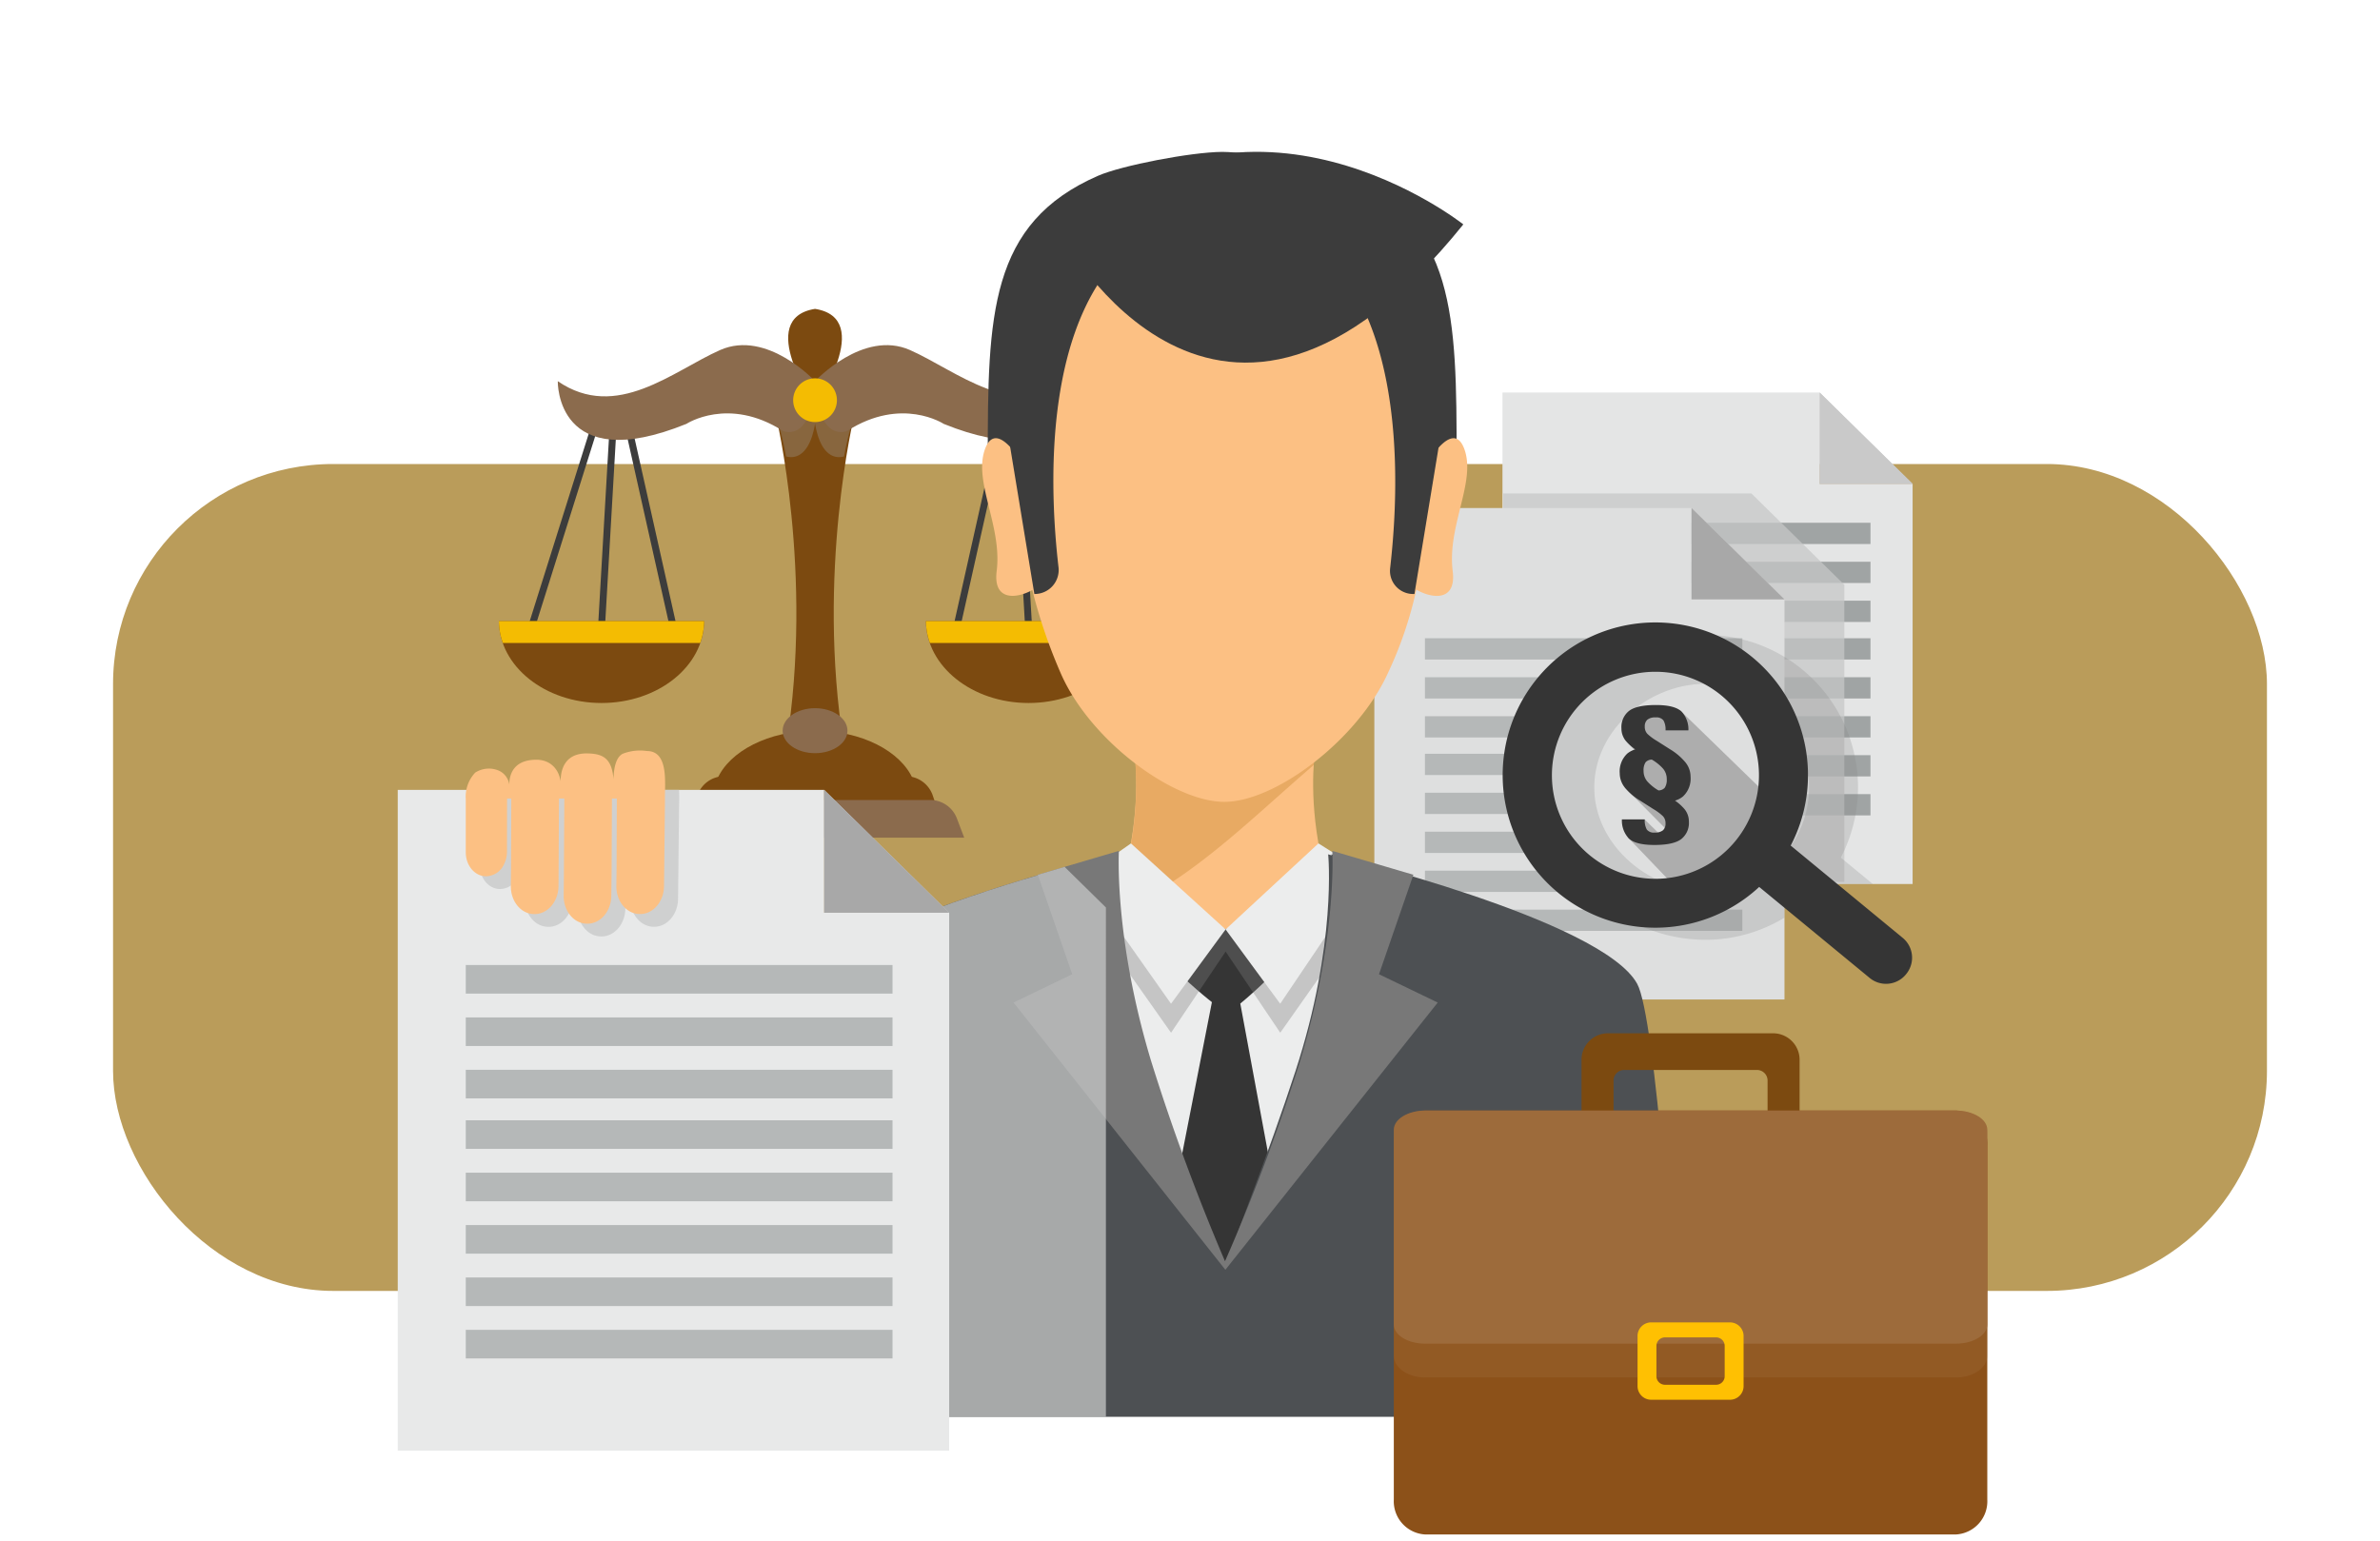 <svg xmlns="http://www.w3.org/2000/svg" xmlns:xlink="http://www.w3.org/1999/xlink" width="400" height="259" viewBox="0 0 400 259">
  <defs>
    <clipPath id="clip-path">
      <rect id="Rectángulo_421189" data-name="Rectángulo 421189" width="400" height="259" transform="translate(1020 816)" fill="#fff" stroke="#707070" stroke-width="1"/>
    </clipPath>
  </defs>
  <g id="Enmascarar_grupo_1098936" data-name="Enmascarar grupo 1098936" transform="translate(-1020 -816)" clip-path="url(#clip-path)">
    <g id="Grupo_1220093" data-name="Grupo 1220093">
      <rect id="Rectángulo_421188" data-name="Rectángulo 421188" width="362" height="139" rx="37" transform="translate(1039 894)" fill="#ba9c5a"/>
      <g id="Grupo_1219628" data-name="Grupo 1219628" transform="translate(827.338 581.021)">
        <g id="Grupo_1219608" data-name="Grupo 1219608" transform="translate(276.509 286.9)">
          <path id="Trazado_1090673" data-name="Trazado 1090673" d="M302.9,276.141c-10.161,1.6,0,16.228,0,16.228S313.065,277.736,302.9,276.141Z" transform="translate(-249.766 -276.141)" fill="#7c4a10"/>
          <g id="Grupo_1219606" data-name="Grupo 1219606" transform="translate(4.969 15.354)">
            <path id="Trazado_1090674" data-name="Trazado 1090674" d="M280.63,323.047l2.083-36.063.709.316,8.006,35.747h1.192l-8.19-36.571-2.782-1.239-2.183,37.81Z" transform="translate(-267.751 -285.237)" fill="#3c3c3c"/>
            <path id="Trazado_1090675" data-name="Trazado 1090675" d="M273.745,322.762,285.315,286l-1.111-.349-11.679,37.111Z" transform="translate(-272.525 -284.952)" fill="#3c3c3c"/>
          </g>
          <path id="Trazado_1090676" data-name="Trazado 1090676" d="M269.581,307.235c.066,7.613,7.761,13.767,17.251,13.767s17.185-6.156,17.249-13.767Z" transform="translate(-269.581 -254.75)" fill="#7c4a10"/>
          <g id="Grupo_1219607" data-name="Grupo 1219607" transform="translate(76.436 15.354)">
            <path id="Trazado_1090677" data-name="Trazado 1090677" d="M334.808,322.762l-11.679-37.111L322.02,286l11.568,36.762Z" transform="translate(-309.941 -284.952)" fill="#3c3c3c"/>
            <path id="Trazado_1090678" data-name="Trazado 1090678" d="M316.056,323.047l8.006-35.747.707-.316,2.083,36.063h1.166l-2.184-37.81-2.78,1.239-8.19,36.571Z" transform="translate(-314.864 -285.237)" fill="#3c3c3c"/>
          </g>
          <path id="Trazado_1090679" data-name="Trazado 1090679" d="M346.6,307.235c-.066,7.613-7.761,13.767-17.251,13.767s-17.185-6.156-17.251-13.767Z" transform="translate(-240.329 -254.75)" fill="#7c4a10"/>
          <path id="Trazado_1090680" data-name="Trazado 1090680" d="M303.412,310.918a11.3,11.3,0,0,0,.668-3.683h-34.5a11.264,11.264,0,0,0,.668,3.683Z" transform="translate(-269.58 -254.75)" fill="#f4bc02"/>
          <path id="Trazado_1090681" data-name="Trazado 1090681" d="M345.934,310.918a11.344,11.344,0,0,0,.668-3.683H312.1a11.307,11.307,0,0,0,.668,3.683Z" transform="translate(-240.329 -254.75)" fill="#f4bc02"/>
          <path id="Trazado_1090682" data-name="Trazado 1090682" d="M310.31,287.857l-6.573-2.62-6.569,2.62s6.382,26.467,1.737,55.356l4.833,1.359,4.834-1.359C303.927,314.324,310.31,287.857,310.31,287.857Z" transform="translate(-250.602 -269.883)" fill="#7c4a10"/>
          <path id="Trazado_1090683" data-name="Trazado 1090683" d="M324.214,326.293c-2.053-4.7-8.632-8.144-16.449-8.144s-14.395,3.443-16.447,8.144Z" transform="translate(-254.628 -247.242)" fill="#7c4a10"/>
          <path id="Trazado_1090684" data-name="Trazado 1090684" d="M308.728,319.689c0,2.088-2.439,3.781-5.449,3.781s-5.445-1.693-5.445-3.781,2.437-3.781,5.445-3.781S308.728,317.6,308.728,319.689Z" transform="translate(-250.144 -248.783)" fill="#8b6b4d"/>
          <path id="Trazado_1090685" data-name="Trazado 1090685" d="M304.26,285.36c-.206.191-.39.365-.522.493-.13-.128-.312-.3-.52-.493l-6.051,2.412a52.459,52.459,0,0,1,1.7,6.828c.871.263,3.832.673,4.875-5.515,1.045,6.188,4,5.778,4.875,5.515a52.593,52.593,0,0,1,1.7-6.828Z" transform="translate(-250.603 -269.799)" fill="#9d9c96" opacity="0.35"/>
          <path id="Trazado_1090686" data-name="Trazado 1090686" d="M318.683,285.813s-8.065-8.725-15.956-5.236-17.394,12.022-27.282,5.236c0,0-.388,16.093,21.621,7.174,0,0,7.062-4.654,16.182,1.163C313.248,294.15,318.1,296.475,318.683,285.813Z" transform="translate(-265.548 -273.656)" fill="#8b6b4d"/>
          <path id="Trazado_1090687" data-name="Trazado 1090687" d="M301.06,285.813s8.067-8.725,15.958-5.236,17.393,12.022,27.281,5.236c0,0,.387,16.093-21.619,7.174,0,0-7.062-4.654-16.182,1.163C306.5,294.15,301.642,296.475,301.06,285.813Z" transform="translate(-247.925 -273.656)" fill="#8b6b4d"/>
          <path id="Trazado_1090688" data-name="Trazado 1090688" d="M306.235,286.735a3.676,3.676,0,1,1-3.676-3.676A3.676,3.676,0,0,1,306.235,286.735Z" transform="translate(-249.423 -271.382)" fill="#f4bc02"/>
          <path id="Trazado_1090689" data-name="Trazado 1090689" d="M329.956,328.15H288.9l.739-2.2a4.792,4.792,0,0,1,4.544-3.268h30.491a4.789,4.789,0,0,1,4.544,3.268Z" transform="translate(-256.29 -244.125)" fill="#7c4a10"/>
          <path id="Trazado_1090690" data-name="Trazado 1090690" d="M336.346,331.384H286.21l1.229-3.237a4.8,4.8,0,0,1,4.482-3.094h38.713a4.791,4.791,0,0,1,4.482,3.094Z" transform="translate(-258.141 -242.493)" fill="#8b6b4d"/>
        </g>
        <g id="Grupo_1219619" data-name="Grupo 1219619" transform="translate(423.643 300.961)">
          <g id="Grupo_1219617" data-name="Grupo 1219617">
            <g id="Grupo_1219612" data-name="Grupo 1219612" transform="translate(21.535)">
              <path id="Trazado_1090691" data-name="Trazado 1090691" d="M416.712,299.828l-15.624-15.357v15.357Z" transform="translate(-347.779 -284.471)" fill="#cdcdcd"/>
              <g id="Grupo_1219609" data-name="Grupo 1219609">
                <path id="Trazado_1090692" data-name="Trazado 1090692" d="M422.815,284.471H369.506v82.617h68.933v-67.26H422.815Z" transform="translate(-369.506 -284.471)" fill="#e4e5e5"/>
                <path id="Trazado_1090693" data-name="Trazado 1090693" d="M401.088,299.828h15.624l-15.624-15.357Z" transform="translate(-347.779 -284.471)" fill="#c9c9c9"/>
              </g>
              <g id="Grupo_1219610" data-name="Grupo 1219610" transform="translate(8.504 41.308)">
                <rect id="Rectángulo_421016" data-name="Rectángulo 421016" width="53.348" height="3.575" fill="#a0a4a4"/>
                <rect id="Rectángulo_421017" data-name="Rectángulo 421017" width="53.348" height="3.573" transform="translate(0 6.551)" fill="#a0a4a4"/>
                <rect id="Rectángulo_421018" data-name="Rectángulo 421018" width="53.348" height="3.573" transform="translate(0 13.102)" fill="#a0a4a4"/>
                <rect id="Rectángulo_421019" data-name="Rectángulo 421019" width="53.348" height="3.573" transform="translate(0 19.653)" fill="#a0a4a4"/>
                <rect id="Rectángulo_421020" data-name="Rectángulo 421020" width="53.348" height="3.575" transform="translate(0 26.202)" fill="#a0a4a4"/>
              </g>
              <g id="Grupo_1219611" data-name="Grupo 1219611" transform="translate(8.504 21.894)">
                <rect id="Rectángulo_421021" data-name="Rectángulo 421021" width="53.348" height="3.573" fill="#a0a4a4"/>
                <rect id="Rectángulo_421022" data-name="Rectángulo 421022" width="53.348" height="3.573" transform="translate(0 6.551)" fill="#a0a4a4"/>
                <rect id="Rectángulo_421023" data-name="Rectángulo 421023" width="53.348" height="3.575" transform="translate(0 13.1)" fill="#a0a4a4"/>
              </g>
            </g>
            <path id="Trazado_1090694" data-name="Trazado 1090694" d="M411.284,294.519h-41.7v65.317h57.328v-49.96Z" transform="translate(-347.92 -277.558)" fill="#c6c8c8" opacity="0.74"/>
            <g id="Grupo_1219616" data-name="Grupo 1219616" transform="translate(0 19.415)">
              <path id="Trazado_1090695" data-name="Trazado 1090695" d="M403.954,311.328,388.33,295.973v15.355Z" transform="translate(-335.021 -295.973)" fill="#cdcdcd"/>
              <g id="Grupo_1219613" data-name="Grupo 1219613">
                <path id="Trazado_1090696" data-name="Trazado 1090696" d="M410.057,295.973H356.748V378.59h68.933V311.328H410.057Z" transform="translate(-356.748 -295.973)" fill="#dedfdf"/>
                <path id="Trazado_1090697" data-name="Trazado 1090697" d="M388.33,311.328h15.624L388.33,295.973Z" transform="translate(-335.021 -295.973)" fill="#a8a8a8"/>
              </g>
              <g id="Grupo_1219614" data-name="Grupo 1219614" transform="translate(8.504 41.308)">
                <path id="Trazado_1090698" data-name="Trazado 1090698" d="M379.714,320.445H361.786v3.573h17.823A30.213,30.213,0,0,1,379.714,320.445Z" transform="translate(-361.786 -320.445)" fill="#b5b8b8"/>
                <path id="Trazado_1090699" data-name="Trazado 1090699" d="M379.824,324.789c-.015-.155-.027-.311-.039-.462h-18V327.9h18.431Q379.972,326.376,379.824,324.789Z" transform="translate(-361.785 -317.774)" fill="#b5b8b8"/>
                <path id="Trazado_1090700" data-name="Trazado 1090700" d="M380.821,328.206H361.786v3.575h20.237A23.853,23.853,0,0,1,380.821,328.206Z" transform="translate(-361.786 -315.106)" fill="#b5b8b8"/>
                <path id="Trazado_1090701" data-name="Trazado 1090701" d="M383.647,332.087H361.786v3.573h25.086A17.108,17.108,0,0,1,383.647,332.087Z" transform="translate(-361.786 -312.436)" fill="#b5b8b8"/>
                <path id="Trazado_1090702" data-name="Trazado 1090702" d="M390.465,333.094a5.45,5.45,0,0,1-2.3,2.567h8.825v-3.573h-4.833A19.042,19.042,0,0,1,390.465,333.094Z" transform="translate(-343.639 -312.435)" fill="#b5b8b8"/>
                <rect id="Rectángulo_421024" data-name="Rectángulo 421024" width="53.348" height="3.573" transform="translate(0 26.202)" fill="#b5b8b8"/>
              </g>
              <g id="Grupo_1219615" data-name="Grupo 1219615" transform="translate(8.504 21.893)">
                <rect id="Rectángulo_421025" data-name="Rectángulo 421025" width="53.348" height="3.575" transform="translate(0)" fill="#b5b8b8"/>
                <path id="Trazado_1090703" data-name="Trazado 1090703" d="M395.239,316.4h1.345v-3.573h-7.832A26.463,26.463,0,0,1,395.239,316.4Z" transform="translate(-343.235 -306.273)" fill="#b5b8b8"/>
                <path id="Trazado_1090704" data-name="Trazado 1090704" d="M385.566,315.089a21.76,21.76,0,0,1,2.107-2.265H361.786V316.4h22.072A12.36,12.36,0,0,1,385.566,315.089Z" transform="translate(-361.786 -306.273)" fill="#b5b8b8"/>
                <path id="Trazado_1090705" data-name="Trazado 1090705" d="M381.5,316.705H361.786v3.573h18.363A14.114,14.114,0,0,1,381.5,316.705Z" transform="translate(-361.786 -303.603)" fill="#b5b8b8"/>
              </g>
            </g>
          </g>
          <path id="Trazado_1090706" data-name="Trazado 1090706" d="M400.7,308.609c-14.152,0-26.921,11.473-26.921,25.625s12.769,25.625,26.921,25.625a25.477,25.477,0,0,0,13.269-3.725v-5.651h14.846l-5.381-4.433a25.62,25.62,0,0,0-22.733-37.44Zm0,43.024c-9.608,0-18.7-7.79-18.7-17.4s9.088-17.4,18.7-17.4a17.4,17.4,0,0,1,0,34.8Z" transform="translate(-345.034 -267.865)" fill="#838383" opacity="0.24"/>
          <g id="Grupo_1219618" data-name="Grupo 1219618" transform="translate(21.619 38.72)">
            <path id="Trazado_1090707" data-name="Trazado 1090707" d="M391,346.641l-8.8-9.179,2.858-2.979,2.65,2.588,1.229-.679-7.218-7.275,2.1-5.268-.132-.626-2.022-2.267L383.894,317l7.108-.876,15.259,14.829S409.031,348.111,391,346.641Z" transform="translate(-361.227 -301.414)" fill="#838383" opacity="0.54"/>
            <path id="Trazado_1090708" data-name="Trazado 1090708" d="M390.471,331.662a3.857,3.857,0,0,0,1.323-.682,4.1,4.1,0,0,0,1.293-3.337,3.846,3.846,0,0,0-.864-2.414,10.11,10.11,0,0,0-2.562-2.184l-2.259-1.436a8.745,8.745,0,0,1-1.573-1.17,1.694,1.694,0,0,1-.437-1.225,1.47,1.47,0,0,1,.429-1.151,2.072,2.072,0,0,1,1.4-.385,1.473,1.473,0,0,1,1.315.508,3.074,3.074,0,0,1,.343,1.663h3.844a4.376,4.376,0,0,0-1.126-3.128q-1.129-1.127-4.323-1.129t-4.5.969a3.444,3.444,0,0,0-1.306,2.962,3.245,3.245,0,0,0,.787,2.157,8.039,8.039,0,0,0,1.544,1.369,3.9,3.9,0,0,0-1.323.682,4.1,4.1,0,0,0-1.293,3.337,3.838,3.838,0,0,0,.866,2.414,10.068,10.068,0,0,0,2.561,2.184l2.257,1.436a8.744,8.744,0,0,1,1.573,1.17,1.694,1.694,0,0,1,.437,1.225,1.47,1.47,0,0,1-.429,1.153,2.078,2.078,0,0,1-1.4.383,1.479,1.479,0,0,1-1.315-.506,3.1,3.1,0,0,1-.343-1.678v-.025h-3.843a4.4,4.4,0,0,0,1.128,3.165q1.127,1.127,4.321,1.129t4.5-.969a3.445,3.445,0,0,0,1.308-2.962,3.248,3.248,0,0,0-.787-2.157A8.157,8.157,0,0,0,390.471,331.662Zm-4.659-3.232a2.69,2.69,0,0,1-.623-1.769,2.389,2.389,0,0,1,.351-1.462,1.436,1.436,0,0,1,1.04-.43,7.707,7.707,0,0,1,1.882,1.517,2.693,2.693,0,0,1,.623,1.769,2.4,2.4,0,0,1-.349,1.462,1.437,1.437,0,0,1-1.041.43A7.668,7.668,0,0,1,385.812,328.43Z" transform="translate(-361.558 -301.782)" fill="#353535"/>
            <path id="Trazado_1090709" data-name="Trazado 1090709" d="M436.743,360.364,417.917,344.85a25.657,25.657,0,1,0-5.3,6.951l18.571,15.3a4.322,4.322,0,0,0,6.083-.587l.054-.068A4.319,4.319,0,0,0,436.743,360.364Zm-41.562-9.932a17.4,17.4,0,1,1,17.4-17.4A17.4,17.4,0,0,1,395.181,350.433Z" transform="translate(-369.556 -307.41)" fill="#353535"/>
          </g>
        </g>
        <g id="Grupo_1219626" data-name="Grupo 1219626" transform="translate(259.51 260.502)">
          <g id="Grupo_1219621" data-name="Grupo 1219621" transform="translate(61.249)">
            <path id="Trazado_1090710" data-name="Trazado 1090710" d="M378.487,264.508c-3.947-1.717-15.529-3.96-20.828-4-5.3.044-16.881,2.287-20.828,4-18.35,7.979-18.574,23.476-18.574,47.615h78.8C397.061,287.984,396.838,272.487,378.487,264.508Z" transform="translate(-280.344 -260.5)" fill="#3c3c3c"/>
            <g id="Grupo_1219620" data-name="Grupo 1219620" transform="translate(44.905 99.995)">
              <path id="Trazado_1090711" data-name="Trazado 1090711" d="M370.5,319.742H339.951s4.665,26.536-17.551,48.475L353.757,406.1h2.935l31.359-37.886C365.834,346.278,370.5,319.742,370.5,319.742Z" transform="translate(-322.398 -319.742)" fill="#fcc083"/>
              <path id="Trazado_1090712" data-name="Trazado 1090712" d="M364.942,319.742H334.4a56.368,56.368,0,0,1-3.919,28.2c12.759-4.978,22.927-15.479,34.151-25.12C364.748,320.866,364.942,319.742,364.942,319.742Z" transform="translate(-316.842 -319.742)" fill="#e8aa63"/>
              <path id="Trazado_1090713" data-name="Trazado 1090713" d="M338.306,332.454A59.424,59.424,0,0,1,322.4,359.471l31.359,37.886h2.935l31.359-37.886a59.424,59.424,0,0,1-15.907-27.017l-16.766,9.26Z" transform="translate(-322.399 -310.997)" fill="#eceded"/>
              <path id="Trazado_1090714" data-name="Trazado 1090714" d="M331.907,332.454c-2.258,8.362,14.773,21.484,14.773,21.484l-8.512,43.419,10.658,6.4,10.634-6.4-8.008-43.18s16.554-13.362,14.3-21.724l-16.766,9.26Z" transform="translate(-316 -310.997)" fill="#353535"/>
            </g>
            <path id="Trazado_1090715" data-name="Trazado 1090715" d="M398.694,304.313c-1.178-3.04-3.237-1.469-4.841.532.461-23.594-12-35.574-12-35.574H335.068s-12.54,11.954-12.141,35.4c-1.58-1.914-3.551-3.31-4.7-.36-2.127,5.486,2.871,13,1.914,20.618-.646,5.152,3.416,4.633,5.989,3.2A89.29,89.29,0,0,0,330.853,342c4.892,11.377,18.929,21.737,27.542,21.737S380.84,353.292,385.936,342a65.953,65.953,0,0,0,4.736-13.934c2.562,1.49,6.769,2.1,6.11-3.129C395.821,317.313,400.821,309.8,398.694,304.313Z" transform="translate(-280.728 -254.469)" fill="#fcc083"/>
            <path id="Trazado_1090716" data-name="Trazado 1090716" d="M376.441,337.461l-8.9-5.2-15.609,9.581-15.608-9.581-8.9,5.2,15.337,21.749,9.176-13.639,9.177,13.639Z" transform="translate(-274.043 -211.133)" fill="#7d7d7d" opacity="0.35"/>
            <path id="Trazado_1090717" data-name="Trazado 1090717" d="M341.938,343.832l9.177,12.493,14.675-21.753-8.244-5.2Z" transform="translate(-264.053 -213.12)" fill="#eceded"/>
            <path id="Trazado_1090718" data-name="Trazado 1090718" d="M351.772,343.832,342.6,356.325l-14.952-21.209,8.214-5.741Z" transform="translate(-273.886 -213.12)" fill="#eceded"/>
            <path id="Trazado_1090719" data-name="Trazado 1090719" d="M442.854,352.223c-5.947-10.828-51.369-21.761-51.369-21.761s.005.076.008.169l-.572-.169c0,.056,1.5,15.04-5.5,36.455-2.319,7.1-4.927,14.31-7.192,20.335-.891,2.368-4.551,12.234-4.551,12.234s-4.492-9.866-5.383-12.234c-2.265-6.023-4.873-13.232-7.192-20.335-6.993-21.415-5.5-36.4-5.5-36.455l-.57.169c0-.093.007-.162.008-.169s-45.421,10.933-51.371,21.761c-3.109,5.663-6.08,51.2-7.879,72.79H450.733C448.934,403.425,445.965,357.886,442.854,352.223Z" transform="translate(-295.796 -212.372)" fill="#4d5053"/>
            <path id="Trazado_1090720" data-name="Trazado 1090720" d="M382.247,350.854l5.778-16.724L374.4,330.119s.856,14.521-5.4,35.282a333.076,333.076,0,0,1-12.636,33.7,352.909,352.909,0,0,1-12.432-33.7c-6.257-20.762-5.4-35.282-5.4-35.282l-13.624,4.011,5.778,16.724-9.861,4.757,35.6,44.925,35.69-44.925Z" transform="translate(-278.578 -212.608)" fill="#787878"/>
            <path id="Trazado_1090721" data-name="Trazado 1090721" d="M325.661,274.612s26.238,49.232,67.427-1.912C393.088,272.7,356.986,244.021,325.661,274.612Z" transform="translate(-275.25 -260.502)" fill="#3c3c3c"/>
            <path id="Trazado_1090722" data-name="Trazado 1090722" d="M329.089,326.873c-1.693-14.559-3.129-48.618,18.67-58.12l-6.672-3.226s-19.5,3.943-21.288,34.056l5.229,31.786h.047A4.03,4.03,0,0,0,329.089,326.873Z" transform="translate(-279.284 -257.044)" fill="#3c3c3c"/>
            <path id="Trazado_1090723" data-name="Trazado 1090723" d="M369.805,331.287h.214l5.2-31.583c-1.791-30.113-21.288-34.056-21.288-34.056l-6.671,3.226c21.776,9.493,20.362,43.5,18.674,58.081A3.885,3.885,0,0,0,369.805,331.287Z" transform="translate(-260.394 -256.961)" fill="#3c3c3c"/>
          </g>
          <path id="Trazado_1090724" data-name="Trazado 1090724" d="M353.563,338.533l-6.941-6.823-4.5,1.325.024.071c-13.907,4.088-34.586,11.194-38.468,18.259-3.109,5.663-6.08,51.2-7.879,72.79h57.767V338.533Z" transform="translate(-234.546 -211.514)" fill="#c6c8c8" opacity="0.74"/>
          <g id="Grupo_1219625" data-name="Grupo 1219625" transform="translate(0 107.258)">
            <path id="Trazado_1090725" data-name="Trazado 1090725" d="M322.975,344.692l-21-20.647v20.647Z" transform="translate(-230.3 -324.045)" fill="#cdcdcd"/>
            <g id="Grupo_1219622" data-name="Grupo 1219622">
              <path id="Trazado_1090726" data-name="Trazado 1090726" d="M331.18,324.045H259.51V435.122h92.675v-90.43h-21Z" transform="translate(-259.51 -324.045)" fill="#e8e9e9"/>
              <path id="Trazado_1090727" data-name="Trazado 1090727" d="M301.97,344.692h21l-21-20.647Z" transform="translate(-230.3 -324.045)" fill="#a8a8a8"/>
            </g>
            <g id="Grupo_1219623" data-name="Grupo 1219623" transform="translate(11.432 55.537)">
              <rect id="Rectángulo_421026" data-name="Rectángulo 421026" width="71.724" height="4.807" fill="#b5b8b8"/>
              <rect id="Rectángulo_421027" data-name="Rectángulo 421027" width="71.724" height="4.806" transform="translate(0 8.808)" fill="#b5b8b8"/>
              <rect id="Rectángulo_421028" data-name="Rectángulo 421028" width="71.724" height="4.806" transform="translate(0 17.615)" fill="#b5b8b8"/>
              <rect id="Rectángulo_421029" data-name="Rectángulo 421029" width="71.724" height="4.806" transform="translate(0 26.422)" fill="#b5b8b8"/>
              <rect id="Rectángulo_421030" data-name="Rectángulo 421030" width="71.724" height="4.806" transform="translate(0 35.228)" fill="#b5b8b8"/>
            </g>
            <g id="Grupo_1219624" data-name="Grupo 1219624" transform="translate(11.432 29.436)">
              <rect id="Rectángulo_421031" data-name="Rectángulo 421031" width="71.724" height="4.807" fill="#b5b8b8"/>
              <rect id="Rectángulo_421032" data-name="Rectángulo 421032" width="71.724" height="4.806" transform="translate(0 8.808)" fill="#b5b8b8"/>
              <rect id="Rectángulo_421033" data-name="Rectángulo 421033" width="71.724" height="4.807" transform="translate(0 17.614)" fill="#b5b8b8"/>
            </g>
          </g>
          <path id="Trazado_1090728" data-name="Trazado 1090728" d="M292.527,324.045c-.012.273-.017.537-.015.761-.013-.28-.051-.511-.078-.761h-8.777c-.025.282-.037.549-.035.78a4.816,4.816,0,0,0-.236-.78H275.15a5.211,5.211,0,0,0-.117,1.693,3.027,3.027,0,0,0-.538-1.693h-5.867a6.8,6.8,0,0,0-.95,3.722v8.843c-.034,2.243,1.475,4.076,3.367,4.1h.071a3.415,3.415,0,0,0,3.045-2.137,4.6,4.6,0,0,0,.441-1.892l.015-9.044h.712l-.042,11.6-.035,3.089c-.037,2.594,1.7,4.714,3.894,4.736l.081,0c2.188.022,3.992-2.064,4.031-4.659l.012-1,.069-13.767h.9l-.074,13.806-.034,2.5c-.037,2.594,1.706,4.714,3.9,4.736l.079,0c2.189.022,3.994-2.064,4.033-4.659l.052-4.141.054-12.248h.822l-.046,11.856-.035,2.829c-.035,2.594,1.708,4.714,3.9,4.736l.081,0c2.188.022,3.992-2.064,4.031-4.659,0,0,.16-14.265.16-14.6v-.025c0-1.058.074-2.419,0-3.722h-8.629Z" transform="translate(-253.892 -216.787)" fill="#c6c8c8" opacity="0.74"/>
          <path id="Trazado_1090729" data-name="Trazado 1090729" d="M299.755,328.3c-.008-2.915.614-8.112-3.04-8.112a8.017,8.017,0,0,0-4.012.444c-1.992.932-1.548,5.639-1.548,5.639.039-4.806-1.663-5.619-4.409-5.678-5.442-.118-4.449,5.678-4.449,5.678,0-2.858-1.708-4.615-4.13-4.618-5.243-.008-4.529,4.618-4.529,4.618a3.059,3.059,0,0,0-1.956-2.851,4.256,4.256,0,0,0-3.813.4,5.9,5.9,0,0,0-1.585,4.482v8.843c-.032,2.243,1.477,4.076,3.369,4.1h.069a3.413,3.413,0,0,0,3.045-2.137,4.633,4.633,0,0,0,.442-1.892l.015-9.044h.711l-.042,11.6-.035,3.089c-.037,2.594,1.706,4.714,3.894,4.736l.081,0c2.188.022,3.992-2.064,4.031-4.659l.012-1,.069-13.767h.9l-.076,13.806-.032,2.5c-.037,2.594,1.707,4.714,3.894,4.736l.081,0c2.188.022,3.992-2.064,4.031-4.659l.052-4.14.056-12.248h.822l-.047,11.856-.034,2.829c-.037,2.594,1.706,4.714,3.9,4.736l.079,0c2.189.022,3.992-2.064,4.031-4.659,0,0,.162-14.265.162-14.6A.061.061,0,0,1,299.755,328.3Z" transform="translate(-254.851 -219.466)" fill="#fcc083"/>
        </g>
        <g id="Grupo_1219627" data-name="Grupo 1219627" transform="translate(426.914 408.676)">
          <path id="Trazado_1090730" data-name="Trazado 1090730" d="M377.378,352.822v16.446h5.381v-13a1.784,1.784,0,0,1,1.747-1.82H406.9a1.783,1.783,0,0,1,1.747,1.82v13h5.381V352.822a4.451,4.451,0,0,0-4.36-4.537H381.736A4.448,4.448,0,0,0,377.378,352.822Z" transform="translate(-345.827 -348.285)" fill="#7c4a10"/>
          <path id="Trazado_1090731" data-name="Trazado 1090731" d="M453.161,427.236h-89.2a5.587,5.587,0,0,1-5.273-5.855V361.834a5.586,5.586,0,0,1,5.273-5.855h89.2a5.588,5.588,0,0,1,5.273,5.855V421.38A5.585,5.585,0,0,1,453.161,427.236Z" transform="translate(-358.686 -342.992)" fill="#8c5119"/>
          <path id="Trazado_1090732" data-name="Trazado 1090732" d="M453.161,400.852h-89.2c-2.912,0-5.273-1.651-5.273-3.688v-37.5c0-2.037,2.36-3.688,5.273-3.688h89.2c2.912,0,5.273,1.651,5.273,3.688v37.5C458.434,399.2,456.074,400.852,453.161,400.852Z" transform="translate(-358.686 -342.992)" fill="#9d6b3b" opacity="0.35"/>
          <path id="Trazado_1090733" data-name="Trazado 1090733" d="M453.161,395.162h-89.2c-2.912,0-5.273-1.441-5.273-3.219V359.2c0-1.779,2.36-3.219,5.273-3.219h89.2c2.912,0,5.273,1.442,5.273,3.219v32.745C458.434,393.721,456.074,395.162,453.161,395.162Z" transform="translate(-358.686 -342.991)" fill="#9d6b3b"/>
          <path id="Trazado_1090734" data-name="Trazado 1090734" d="M398.533,377.074H385.2a2.29,2.29,0,0,0-2.243,2.336v8.332a2.29,2.29,0,0,0,2.243,2.336h13.335a2.29,2.29,0,0,0,2.243-2.336V379.41A2.29,2.29,0,0,0,398.533,377.074Zm-.932,9.054a1.438,1.438,0,0,1-1.443,1.431h-8.585a1.437,1.437,0,0,1-1.443-1.431v-5.1a1.438,1.438,0,0,1,1.443-1.431h8.585a1.437,1.437,0,0,1,1.443,1.431Z" transform="translate(-341.99 -328.48)" fill="#ffc002"/>
        </g>
      </g>
    </g>
  </g>
</svg>
